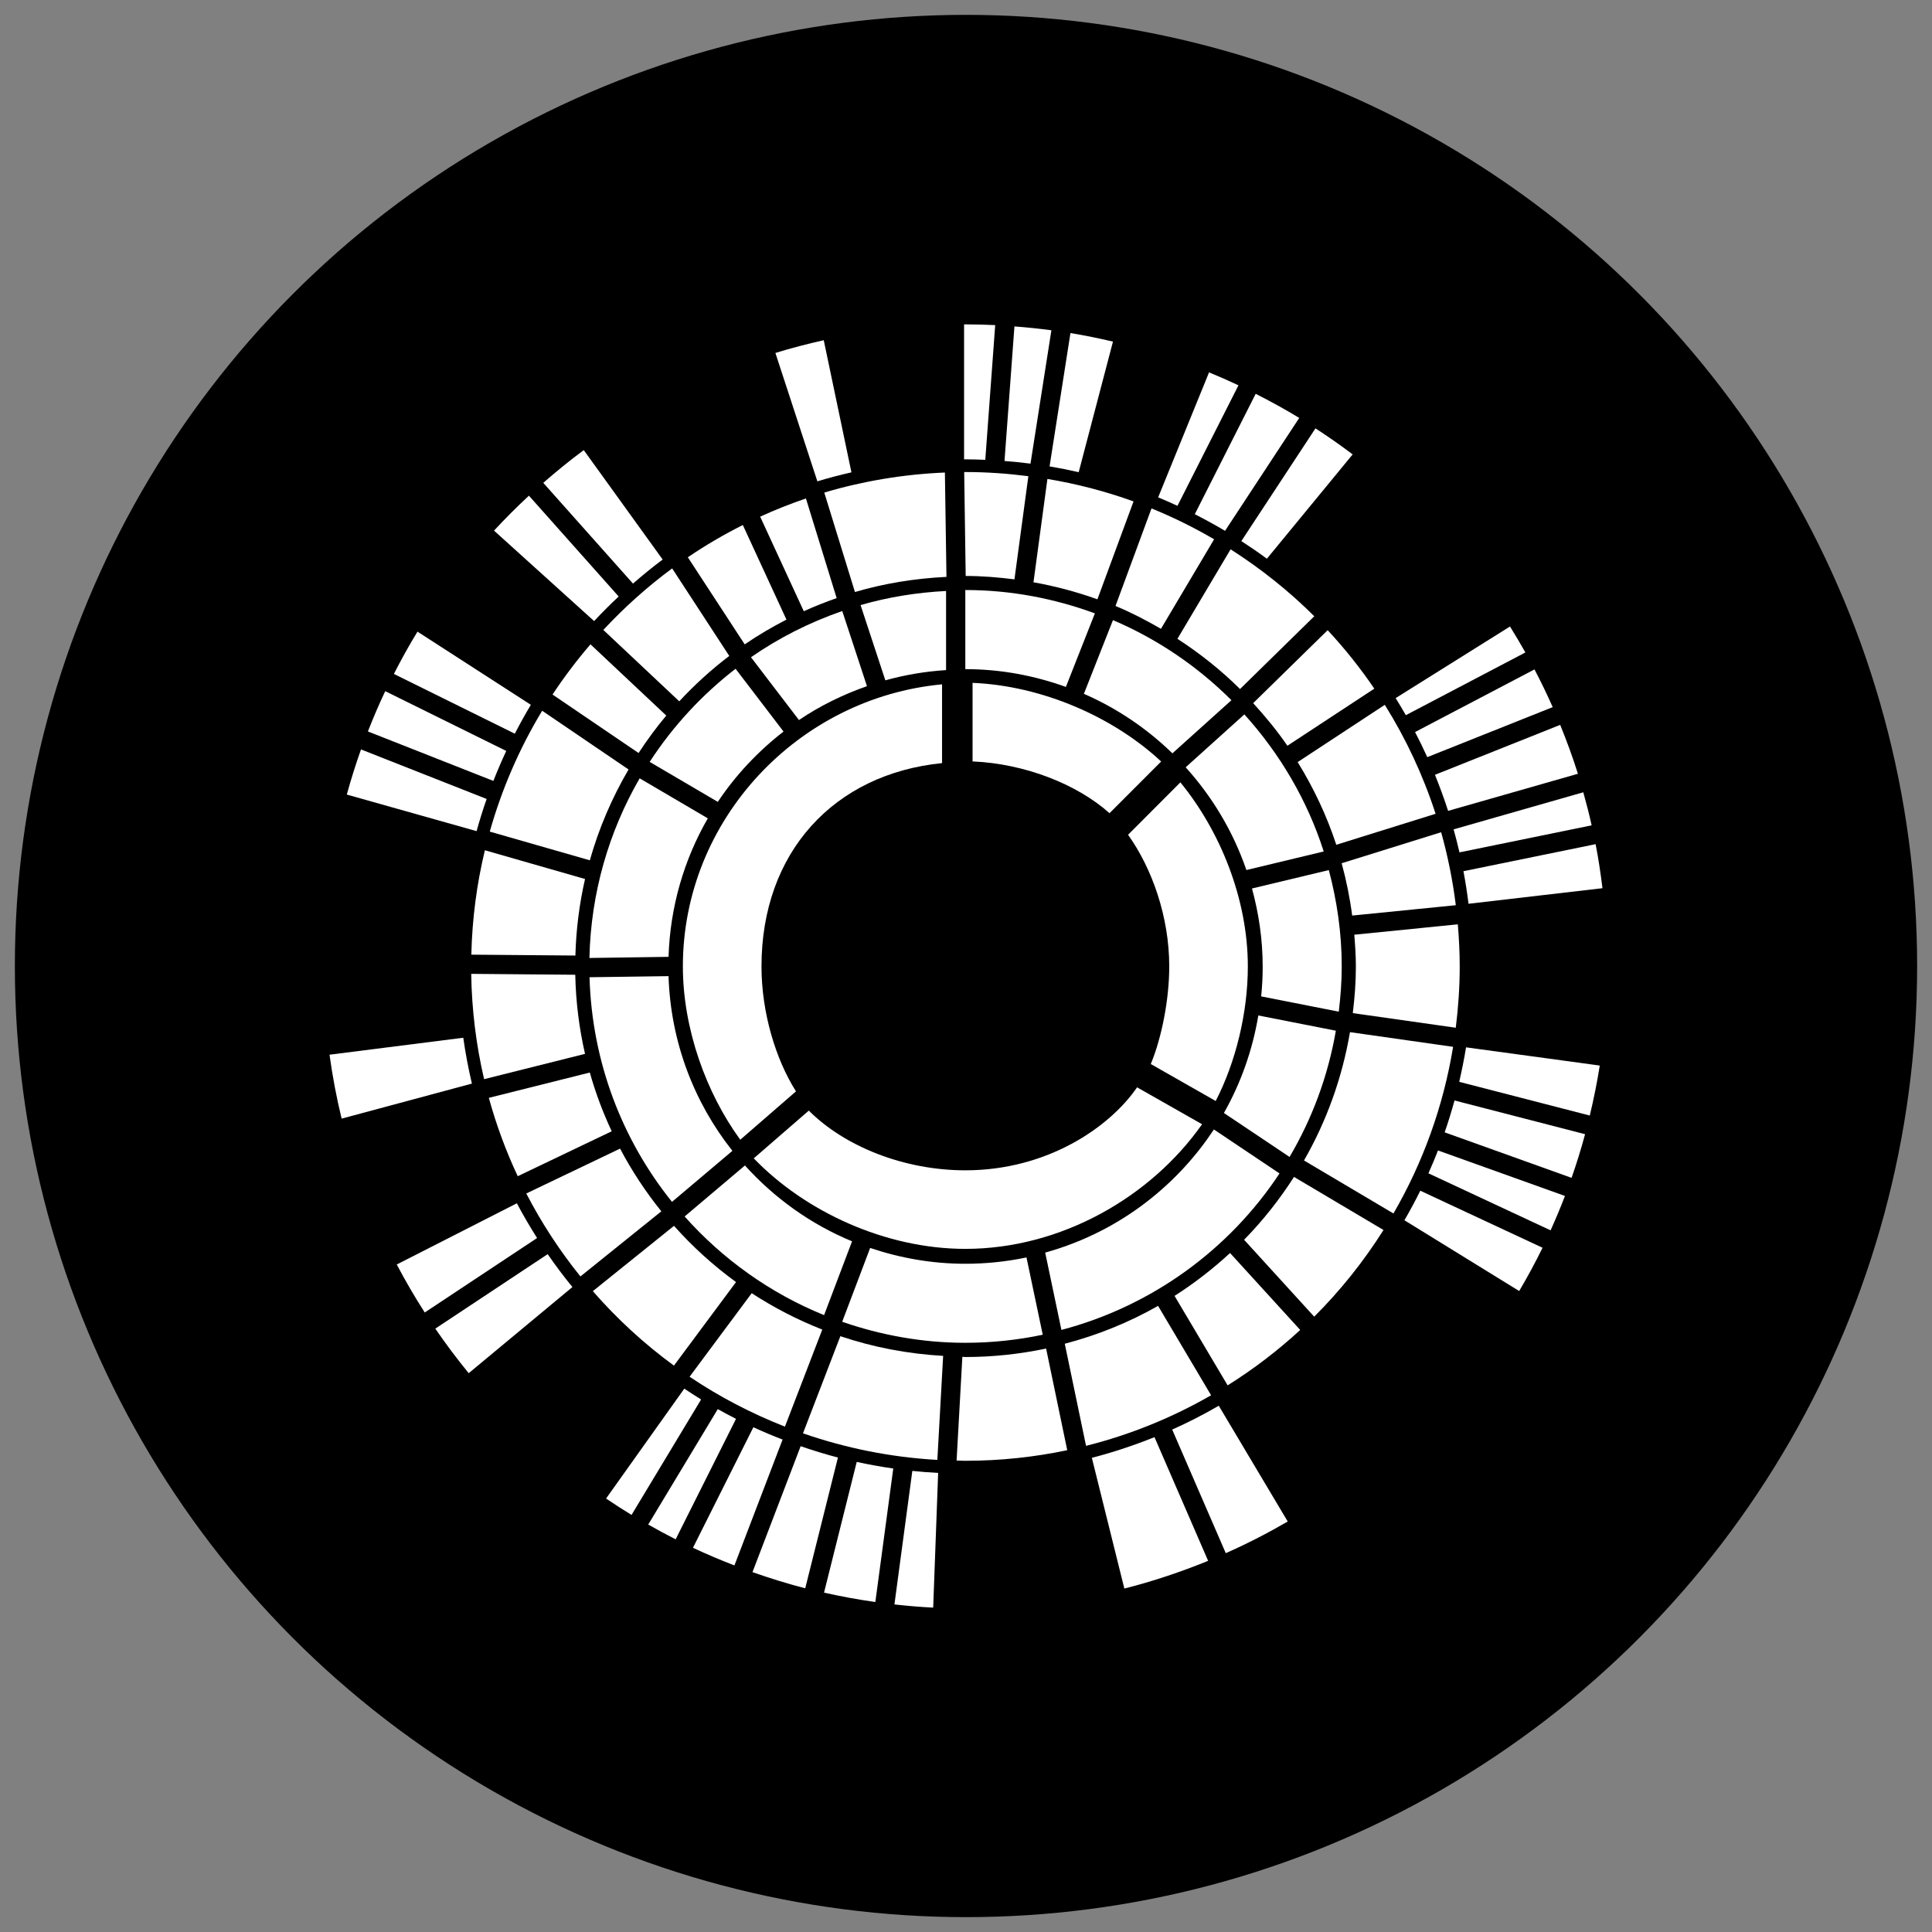 <svg id="icon-sunburst_diagram" xmlns="http://www.w3.org/2000/svg" viewBox="0 0 130 130">
  <rect x="0" y="0" width="130" height="130" fill="#808080" stroke="none"/>
  <style>
    .bg {
      fill: hsl(280, 84%, 31%);
    }
    .c1 {
      fill: #FFFFFF;
    }
  </style>
  <circle class="bg" cx="65" cy="65" r="64"/>
  <g>
    <g>
      <path class="c1" d="M79.426,52.643l-3.521,3.527c1.605,2.247,2.771,5.504,2.771,8.86c0,2.227-0.51,4.8-1.242,6.566 l4.368,2.488c1.343-2.604,2.162-5.927,2.162-9.057C83.964,60.475,82.098,55.916,79.426,52.643z M78.132,51.24 c-3.212-2.996-8.001-5.095-12.69-5.292v5.286c3.518,0.154,7.021,1.524,9.215,3.484L78.132,51.24z M51.239,65.03 c0-7.68,4.875-12.954,12.15-13.682v-5.3c-9.66,0.902-17.44,9.084-17.44,18.979c0,4.188,1.566,8.517,3.862,11.663l3.749-3.254 C52.187,71.273,51.239,68.117,51.239,65.03z M64.957,78.748c-4.149,0-8.139-1.619-10.533-4.018l-3.705,3.213 c3.458,3.589,8.863,6.091,14.238,6.091c6.438,0,12.488-3.488,15.928-8.386l-4.373-2.484 C74.673,75.846,70.471,78.748,64.957,78.748z"/>
    </g>
    <g>
      <path class="c1" d="M58.336,46.17l-1.663-5.055c-2.201,0.763-4.264,1.805-6.141,3.109l3.228,4.226 C55.164,47.499,56.708,46.742,58.336,46.17z M63.659,45.089v-5.323c-1.985,0.102-3.914,0.416-5.753,0.949l1.667,5.063 C60.886,45.412,62.252,45.179,63.659,45.089z M47.627,55.064l-4.586-2.692c-2.064,3.572-3.282,7.688-3.38,12.088l5.324-0.076 C45.092,60.996,46.036,57.825,47.627,55.064z M78.889,50.69l3.971-3.575c-2.271-2.271-4.973-4.108-7.971-5.389l-1.957,4.96 C75.158,47.655,77.172,49.02,78.889,50.69z M44.984,65.682l-5.316,0.074c0.164,5.717,2.205,10.954,5.549,15.116l4.065-3.435 C46.704,74.184,45.126,70.117,44.984,65.682z M83.867,58.543l5.203-1.249c-1.108-3.463-2.957-6.587-5.34-9.224l-3.949,3.559 C81.577,53.616,82.979,55.958,83.867,58.543z M89.414,58.546l-5.171,1.238c0.456,1.675,0.72,3.428,0.72,5.247 c0,0.679-0.033,1.352-0.102,2.014l5.222,1.028c0.12-1,0.199-2.015,0.199-3.046C90.282,62.782,89.962,60.618,89.414,58.546z M64.957,85.036c-2.244,0-4.393-0.386-6.406-1.065l-1.881,4.967c2.6,0.901,5.381,1.416,8.288,1.416 c1.785,0,3.526-0.19,5.206-0.543l-1.094-5.201C67.743,84.889,66.368,85.036,64.957,85.036z M70.329,84.285l1.091,5.203 c6.094-1.607,11.293-5.407,14.676-10.53l-4.416-2.959C79.43,79.421,75.658,82.802,70.329,84.285z M50.125,78.422l-4.058,3.432 c2.564,2.875,5.757,5.166,9.384,6.638l1.882-4.966C54.556,82.38,52.107,80.617,50.125,78.422z M71.721,46.221l1.951-4.948 c-2.722-1-5.646-1.572-8.715-1.572c-0.001,0-0.001,0-0.003,0v5.324c0.002,0,0.002,0,0.003,0 C67.336,45.025,69.605,45.46,71.721,46.221z M52.722,49.225L49.495,45c-2.26,1.749-4.218,3.862-5.78,6.266l4.584,2.69 C49.506,52.146,51.008,50.554,52.722,49.225z M82.354,74.891l4.418,2.957c1.518-2.576,2.588-5.438,3.115-8.494l-5.217-1.026 C84.277,70.68,83.486,72.891,82.354,74.891z"/>
    </g>
    <g>
      <path class="c1" d="M50.581,87.016l-4.18,5.621c1.996,1.344,4.146,2.467,6.415,3.358l2.513-6.531 C53.655,88.805,52.066,87.984,50.581,87.016z M41.722,77.288l-6.31,3.019c1.03,1.986,2.25,3.854,3.643,5.582l5.445-4.382 C43.446,80.198,42.514,78.787,41.722,77.288z M39.687,72.168l-6.795,1.704c0.503,1.825,1.154,3.589,1.946,5.272l6.323-3.023 C40.568,74.854,40.072,73.537,39.687,72.168z M55.464,33.144l2.063,6.692c1.964-0.578,4.03-0.915,6.158-1.019l-0.105-7.021 C60.772,31.913,58.053,32.375,55.464,33.144z M38.708,65.589l-7.001-0.06c0.037,2.438,0.336,4.807,0.867,7.086l6.791-1.703 C38.971,69.197,38.746,67.415,38.708,65.589z M90.986,61.606l6.972-0.697c-0.208-1.679-0.541-3.319-0.987-4.91l-6.693,2.087 C90.59,59.231,90.828,60.405,90.986,61.606z M54.031,96.445c2.857,0.992,5.889,1.611,9.041,1.789l0.39-7 c-2.406-0.137-4.726-0.586-6.916-1.325L54.031,96.445z M56.297,40.246l-2.068-6.706c-1.051,0.359-2.079,0.768-3.079,1.225 l2.935,6.364C54.805,40.801,55.543,40.508,56.297,40.246z M83.712,83.421l4.718,5.175c1.766-1.76,3.326-3.717,4.663-5.832 l-6.022-3.572C86.094,80.715,84.975,82.135,83.712,83.421z M52.918,41.691l-2.935-6.364c-1.281,0.646-2.52,1.367-3.7,2.171 l3.827,5.86C51.006,42.743,51.948,42.193,52.918,41.691z M39.366,59.146l-6.739-1.934c-0.546,2.261-0.856,4.611-0.912,7.025 l7.002,0.059C38.765,62.529,38.985,60.807,39.366,59.146z M42.294,51.777l-5.813-3.952c-1.52,2.512-2.708,5.243-3.526,8.132 l6.733,1.931C40.301,55.723,41.181,53.676,42.294,51.777z M44.832,48.149l-5.1-4.794c-0.919,1.072-1.773,2.197-2.553,3.379 l5.789,3.935C43.542,49.792,44.161,48.949,44.832,48.149z M89.916,56.843l6.682-2.085c-0.844-2.598-1.996-5.056-3.418-7.331 l-5.863,3.852C88.387,53.012,89.27,54.873,89.916,56.843z M87.743,78.085l6.019,3.567c1.971-3.401,3.354-7.185,4.014-11.213 l-6.939-0.988C90.309,72.548,89.251,75.458,87.743,78.085z M86.626,50.18l5.849-3.842c-0.947-1.393-1.996-2.704-3.14-3.935 l-5.012,4.91C85.15,48.219,85.932,49.167,86.626,50.18z M98.094,62.196l-6.967,0.699c0.057,0.707,0.107,1.414,0.107,2.135 c0,1.066-0.082,2.109-0.207,3.14l6.929,0.984c0.168-1.354,0.265-2.729,0.265-4.128C98.221,64.072,98.172,63.131,98.094,62.196z M49.071,44.136l-3.843-5.889c-1.671,1.234-3.22,2.623-4.631,4.14l5.109,4.803C46.736,46.077,47.861,45.057,49.071,44.136z M45.352,82.484l-5.462,4.395c1.626,1.863,3.456,3.547,5.458,5.01l4.177-5.621C48,85.157,46.603,83.891,45.352,82.484z M64.957,91.311c-0.069,0-0.134-0.013-0.202-0.013l-0.388,6.978c0.196,0.006,0.393,0.017,0.59,0.017 c2.352,0,4.643-0.247,6.855-0.712l-1.422-6.84C68.637,91.109,66.82,91.311,64.957,91.311z M68.26,38.984l0.936-6.942 c-1.389-0.178-2.801-0.28-4.237-0.28c-0.028,0-0.054,0.003-0.081,0.003l0.101,6.99C66.092,38.756,67.182,38.847,68.26,38.984z M78.118,42.312l3.577-6.025c-1.348-0.788-2.754-1.482-4.213-2.077l-2.422,6.564C76.121,41.215,77.135,41.741,78.118,42.312z M83.439,46.363l4.996-4.897c-1.703-1.697-3.596-3.206-5.631-4.504l-3.578,6.024C80.746,43.969,82.161,45.095,83.439,46.363z M71.646,90.417l1.431,6.87c2.987-0.747,5.812-1.906,8.415-3.403l-3.568-6.015C75.975,88.979,73.869,89.834,71.646,90.417z M79.033,87.197l3.572,6.021c1.744-1.094,3.379-2.341,4.883-3.729l-4.721-5.177C81.611,85.381,80.367,86.346,79.033,87.197z M76.273,33.74c-1.858-0.673-3.797-1.179-5.795-1.513l-0.938,6.953c1.48,0.262,2.917,0.65,4.302,1.147L76.273,33.74z"/>
    </g>
    <path class="c1" d="M34.778,80.967l-8.081,4.118c0.582,1.106,1.21,2.183,1.883,3.229l7.559-5.01 C35.657,82.544,35.201,81.766,34.778,80.967z M31.172,69.827l-8.999,1.142c0.2,1.459,0.472,2.893,0.815,4.301l8.765-2.357 C31.515,71.898,31.319,70.871,31.172,69.827z M35.72,47.425l-7.628-4.923c-0.568,0.923-1.092,1.876-1.588,2.845l8.137,4.021 C34.982,48.708,35.339,48.06,35.72,47.425z M34.064,50.529l-8.142-4.022c-0.422,0.886-0.807,1.793-1.167,2.711l8.443,3.328 C33.467,51.864,33.754,51.19,34.064,50.529z M55.447,107.165c1.136,0.254,2.285,0.466,3.453,0.631l1.206-8.983 c-0.83-0.119-1.65-0.269-2.459-0.443L55.447,107.165z M53.874,97.312l-3.241,8.473c1.162,0.408,2.344,0.777,3.549,1.088 l2.201-8.798C55.532,97.854,54.697,97.594,53.874,97.312z M46.044,93.439l-5.263,7.394c0.562,0.382,1.135,0.748,1.714,1.103 l4.681-7.769C46.794,93.932,46.417,93.688,46.044,93.439z M60.184,107.959c0.863,0.096,1.731,0.171,2.608,0.214l0.334-9.062 c-0.583-0.031-1.161-0.077-1.737-0.137L60.184,107.959z M50.693,96.036l-4.065,8.11c0.912,0.429,1.844,0.824,2.79,1.188 l3.24-8.468C51.992,96.609,51.337,96.334,50.693,96.036z M48.298,94.816l-4.68,7.767c0.606,0.347,1.221,0.678,1.845,0.994 l4.062-8.106C49.11,95.261,48.703,95.043,48.298,94.816z M36.852,84.389L29.29,89.4c0.708,1.031,1.456,2.031,2.248,2.998 l6.978-5.795C37.931,85.891,37.377,85.148,36.852,84.389z M32.746,53.761l-8.454-3.334c-0.356,0.995-0.671,2.008-0.957,3.037 l8.733,2.461C32.272,55.193,32.496,54.471,32.746,53.761z M41.629,40.137l-6.039-6.784c-0.811,0.753-1.596,1.537-2.348,2.351 l6.735,6.087C40.509,41.22,41.06,40.67,41.629,40.137z M44.589,37.65l-5.309-7.363c-0.94,0.694-1.844,1.435-2.724,2.202 l6.036,6.779C43.238,38.708,43.9,38.163,44.589,37.65z M57.291,31.783l-1.863-8.89c-1.1,0.248-2.188,0.527-3.253,0.857 l2.824,8.638C55.751,32.158,56.518,31.959,57.291,31.783z M97.208,76.193l8.539,3.062c0.337-0.962,0.642-1.94,0.909-2.937 l-8.785-2.27C97.673,74.775,97.451,75.491,97.208,76.193z M78.875,96.193l3.605,8.317c1.434-0.636,2.822-1.349,4.168-2.131 l-4.64-7.79C80.996,95.177,79.95,95.713,78.875,96.193z M73.468,98.093l2.187,8.798c1.937-0.492,3.816-1.123,5.637-1.867 l-3.609-8.321C76.316,97.249,74.913,97.723,73.468,98.093z M72.583,31.772l2.306-8.785c-0.943-0.224-1.896-0.417-2.861-0.576 l-1.405,8.971C71.281,31.494,71.936,31.624,72.583,31.772z M70.746,22.223c-0.823-0.11-1.65-0.196-2.487-0.259l-0.668,9.055 c0.589,0.044,1.171,0.103,1.749,0.178L70.746,22.223z M66.298,30.941l0.667-9.065c-0.665-0.029-1.335-0.05-2.008-0.05 c-0.029,0-0.057,0.003-0.086,0.003v9.081c0.029,0,0.057-0.002,0.086-0.002C65.408,30.907,65.854,30.923,66.298,30.941z M94.501,82.109l7.722,4.761c0.559-0.949,1.086-1.918,1.571-2.91l-8.226-3.84C95.236,80.797,94.877,81.458,94.501,82.109z M96.115,78.95l8.22,3.837c0.345-0.762,0.667-1.532,0.967-2.314l-8.543-3.061C96.559,77.932,96.341,78.443,96.115,78.95z M98.814,60.813l9.012-1.048c-0.121-0.998-0.271-1.987-0.461-2.963l-8.893,1.819C98.609,59.344,98.723,60.076,98.814,60.813z M98.205,57.354l8.893-1.819c-0.166-0.75-0.355-1.49-0.562-2.224l-8.726,2.495C97.953,56.317,98.085,56.833,98.205,57.354z M96.039,50.947l8.439-3.366c-0.383-0.861-0.789-1.707-1.226-2.538l-8.036,4.215C95.506,49.814,95.779,50.375,96.039,50.947z M97.439,54.562l8.735-2.497c-0.351-1.119-0.754-2.213-1.192-3.29l-8.428,3.36C96.879,52.933,97.175,53.739,97.439,54.562z M98.188,72.794l8.785,2.269c0.264-1.107,0.492-2.227,0.672-3.364l-8.998-1.226C98.521,71.257,98.363,72.027,98.188,72.794z M82.43,35.719l4.993-7.597c-0.95-0.581-1.933-1.115-2.931-1.623L80.395,34.6C81.085,34.952,81.766,35.322,82.43,35.719z M79.229,34.036l4.104-8.109c-0.649-0.307-1.312-0.597-1.979-0.871l-3.424,8.41C78.368,33.646,78.801,33.837,79.229,34.036z M85.246,37.595l5.771-7.019c-0.812-0.615-1.648-1.197-2.502-1.753l-4.988,7.586C84.113,36.789,84.688,37.182,85.246,37.595z M94.596,48.123l8.043-4.22c-0.332-0.591-0.678-1.173-1.035-1.747l-7.694,4.818C94.146,47.353,94.373,47.735,94.596,48.123z"/>
  </g>
</svg>
